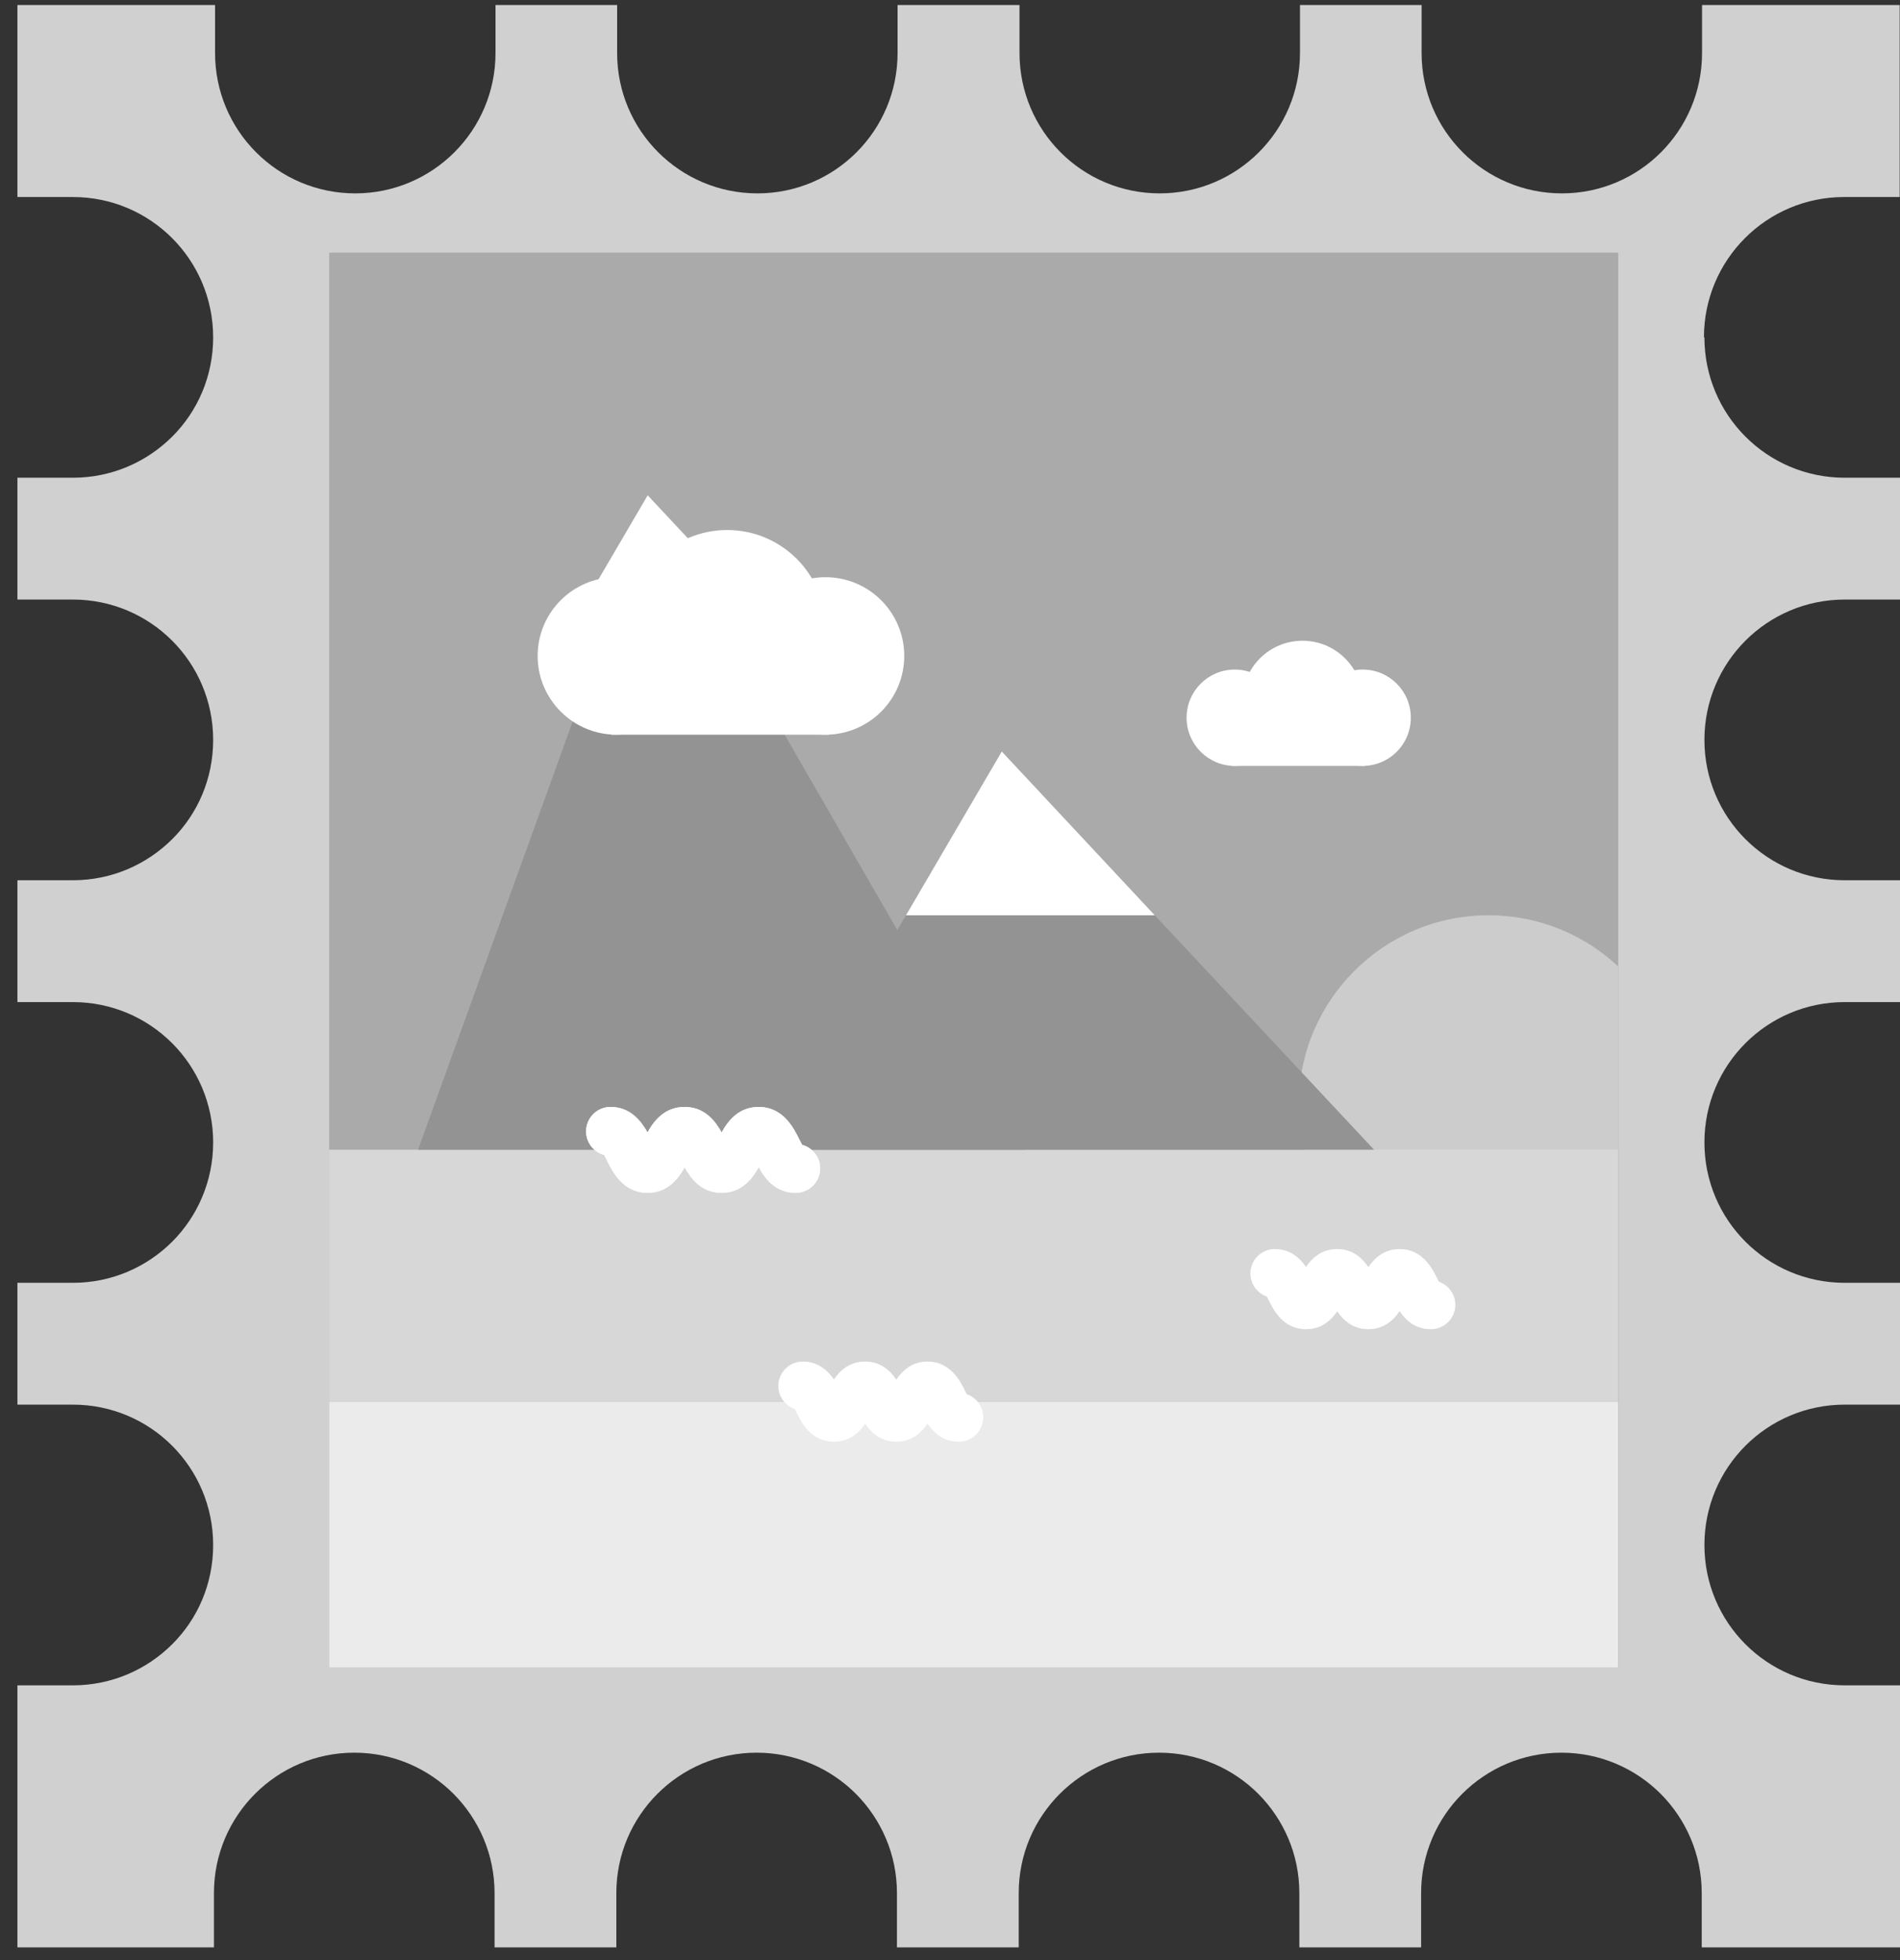 <svg width="96" height="99" viewBox="0 0 96 99" fill="none" xmlns="http://www.w3.org/2000/svg">
<rect x="0" y="0" width="96" height="99" fill="#333333" stroke="none"/>
<g clip-path="url(#clip0_4551_3817)">
<path d="M86.118 17.04C86.118 20.96 89.287 24.129 93.207 24.129H96.008V30.282H93.207C89.287 30.282 86.118 33.45 86.118 37.371C86.118 41.292 89.287 44.46 93.207 44.46H96.008V50.613H93.207C89.287 50.613 86.118 53.782 86.118 57.703C86.118 61.623 89.287 64.792 93.207 64.792H96.008V70.945H93.207C89.287 70.945 86.118 74.113 86.118 78.034C86.118 81.955 89.287 85.123 93.207 85.123H96.008V98.365H85.982V95.613C85.982 93.661 85.19 91.892 83.91 90.604C82.63 89.324 80.853 88.524 78.893 88.524C74.98 88.524 71.804 91.7 71.804 95.613V98.365H65.651V95.613C65.651 93.661 64.859 91.892 63.578 90.604C62.298 89.324 60.53 88.524 58.562 88.524C54.649 88.524 51.472 91.7 51.472 95.613V98.365H45.319V95.613C45.319 93.661 44.527 91.892 43.247 90.604C41.967 89.324 40.191 88.524 38.23 88.524C34.318 88.524 31.141 91.7 31.141 95.613V98.365H24.988V95.613C24.988 93.661 24.196 91.892 22.916 90.604C21.635 89.324 19.867 88.524 17.899 88.524C13.986 88.524 10.81 91.7 10.81 95.613V98.365H0.88V85.123H3.68C5.641 85.123 7.409 84.331 8.697 83.051C9.985 81.771 10.77 80.002 10.77 78.034C10.77 74.113 7.601 70.945 3.68 70.945H0.88V64.792H3.68C5.641 64.792 7.409 64 8.697 62.719C9.977 61.439 10.77 59.663 10.77 57.703C10.77 53.782 7.601 50.613 3.68 50.613H0.88V44.46H3.68C5.641 44.46 7.409 43.668 8.697 42.388C9.985 41.108 10.77 39.34 10.77 37.371C10.77 33.45 7.601 30.282 3.68 30.282H0.88V24.129H3.68C5.641 24.129 7.409 23.337 8.697 22.057C9.985 20.776 10.77 19 10.77 17.04C10.77 13.119 7.601 9.951 3.68 9.951H0.88V0.253H10.866V2.677C10.866 6.598 14.034 9.767 17.947 9.767C21.859 9.767 25.036 6.598 25.036 2.677V0.253H31.181V2.677C31.181 6.598 34.358 9.767 38.27 9.767C42.183 9.767 45.351 6.598 45.351 2.677V0.253H51.512V2.677C51.512 6.598 54.681 9.767 58.594 9.767C62.506 9.767 65.683 6.598 65.683 2.677V0.253H71.828V2.677C71.828 6.598 75.004 9.767 78.917 9.767C82.83 9.767 85.998 6.598 85.998 2.677V0.253H95.984V9.951H93.183C89.263 9.951 86.094 13.119 86.094 17.04H86.118Z" fill="#D0D0D0"/>
<path d="M81.766 12.751V84.203H16.634V12.751C16.634 12.751 16.651 12.751 16.659 12.751H81.757H81.766Z" fill="#D7D7D7"/>
<path d="M81.766 12.759V84.227H16.634V12.759C16.634 12.759 16.651 12.735 16.659 12.759H81.757H81.766Z" fill="#AAAAAA"/>
<path d="M78.853 61.015H67.147C66.179 59.519 65.619 57.734 65.619 55.822C65.619 50.525 69.916 46.228 75.213 46.228C77.741 46.228 80.045 47.205 81.758 48.813V58.111C81.758 59.719 80.453 61.015 78.853 61.015Z" fill="#CCCCCC"/>
<path d="M81.757 58.071H16.634V70.793H81.757V58.071Z" fill="#D7D7D7"/>
<path d="M81.757 70.793H16.634V84.227H81.757V70.793Z" fill="#EBEBEB"/>
<path d="M64.819 36.251C64.819 37.595 63.731 38.683 62.386 38.683C61.042 38.683 59.954 37.595 59.954 36.251C59.954 34.907 61.042 33.818 62.386 33.818C63.731 33.818 64.819 34.907 64.819 36.251Z" fill="white"/>
<path d="M71.284 36.251C71.284 37.595 70.196 38.683 68.852 38.683C67.507 38.683 66.419 37.595 66.419 36.251C66.419 34.907 67.507 33.818 68.852 33.818C70.196 33.818 71.284 34.907 71.284 36.251Z" fill="white"/>
<path d="M68.852 35.403C68.852 37.083 67.491 38.443 65.811 38.443C64.131 38.443 62.77 37.083 62.77 35.403C62.77 33.722 64.131 32.362 65.811 32.362C67.491 32.362 68.852 33.722 68.852 35.403Z" fill="white"/>
<path d="M68.964 35.795H62.227V38.683H68.964V35.795Z" fill="white"/>
<path d="M38.846 53.238C37.822 53.238 37.286 52.517 36.974 51.941C36.662 52.51 36.126 53.238 35.102 53.238C34.078 53.238 33.55 52.517 33.23 51.949C32.917 52.517 32.381 53.238 31.357 53.238C30.125 53.238 29.597 52.181 29.317 51.621C29.269 51.533 29.213 51.413 29.165 51.325C28.637 51.181 28.253 50.701 28.253 50.133C28.253 49.453 28.805 48.901 29.485 48.901C30.501 48.901 31.037 49.621 31.357 50.189C31.669 49.621 32.205 48.901 33.23 48.901C34.254 48.901 34.782 49.621 35.102 50.189C35.414 49.621 35.95 48.901 36.974 48.901C38.206 48.901 38.734 49.957 39.014 50.517C39.062 50.605 39.118 50.725 39.166 50.813C39.695 50.957 40.079 51.437 40.079 52.005C40.079 52.685 39.527 53.238 38.846 53.238Z" fill="white"/>
<path d="M48.44 72.817C47.648 72.817 47.168 72.353 46.864 71.905C46.56 72.353 46.08 72.817 45.287 72.817C44.495 72.817 44.015 72.353 43.711 71.913C43.407 72.361 42.927 72.817 42.135 72.817C40.975 72.817 40.479 71.825 40.247 71.345C40.223 71.297 40.191 71.233 40.159 71.169C39.678 71.001 39.326 70.545 39.326 70.001C39.326 69.321 39.879 68.769 40.559 68.769C41.351 68.769 41.831 69.233 42.135 69.673C42.439 69.225 42.919 68.769 43.711 68.769C44.503 68.769 44.983 69.233 45.287 69.681C45.592 69.233 46.072 68.769 46.864 68.769C48.024 68.769 48.52 69.761 48.76 70.241C48.784 70.289 48.816 70.353 48.848 70.417C49.328 70.585 49.68 71.041 49.68 71.585C49.68 72.265 49.128 72.817 48.448 72.817H48.44Z" fill="white"/>
<path d="M72.292 67.136C71.5 67.136 71.02 66.672 70.716 66.224C70.412 66.672 69.932 67.136 69.139 67.136C68.347 67.136 67.867 66.672 67.563 66.232C67.259 66.68 66.779 67.136 65.987 67.136C64.827 67.136 64.331 66.144 64.099 65.664C64.075 65.616 64.043 65.552 64.011 65.488C63.531 65.32 63.178 64.864 63.178 64.32C63.178 63.639 63.731 63.087 64.411 63.087C65.203 63.087 65.683 63.551 65.987 63.992C66.291 63.544 66.771 63.087 67.563 63.087C68.355 63.087 68.835 63.551 69.139 64C69.444 63.551 69.924 63.087 70.716 63.087C71.876 63.087 72.372 64.08 72.612 64.56C72.636 64.608 72.668 64.672 72.7 64.736C73.18 64.904 73.532 65.36 73.532 65.904C73.532 66.584 72.98 67.136 72.3 67.136H72.292Z" fill="white"/>
<path d="M21.123 58.071L32.91 25.433L51.737 58.071H21.123Z" fill="#939393"/>
<path d="M69.427 58.071H38.83L45.776 46.228L50.616 37.955L58.346 46.228L69.427 58.071Z" fill="#939393"/>
<path d="M35.118 33.13C35.118 35.323 33.334 37.107 31.141 37.107C28.949 37.107 27.165 35.323 27.165 33.13C27.165 30.938 28.941 29.154 31.141 29.154C33.342 29.154 35.118 30.938 35.118 33.13Z" fill="white"/>
<path d="M45.688 33.13C45.688 35.323 43.911 37.107 41.711 37.107C39.51 37.107 37.734 35.323 37.734 33.13C37.734 30.938 39.51 29.154 41.711 29.154C43.911 29.154 45.688 30.938 45.688 33.13Z" fill="white"/>
<path d="M36.742 36.707C39.486 36.707 41.711 34.483 41.711 31.738C41.711 28.994 39.486 26.77 36.742 26.77C33.998 26.77 31.773 28.994 31.773 31.738C31.773 34.483 33.998 36.707 36.742 36.707Z" fill="white"/>
<path d="M41.887 32.387H30.877V37.108H41.887V32.387Z" fill="white"/>
<path d="M40.207 60.247C39.182 60.247 38.646 59.527 38.334 58.951C38.022 59.519 37.486 60.247 36.462 60.247C35.438 60.247 34.91 59.527 34.59 58.959C34.278 59.527 33.742 60.247 32.717 60.247C31.485 60.247 30.957 59.191 30.677 58.631C30.629 58.543 30.573 58.423 30.525 58.335C29.997 58.191 29.613 57.711 29.613 57.142C29.613 56.462 30.165 55.91 30.845 55.91C31.861 55.91 32.397 56.63 32.717 57.198C33.029 56.63 33.566 55.91 34.59 55.91C35.614 55.91 36.142 56.63 36.462 57.198C36.774 56.63 37.31 55.91 38.334 55.91C39.566 55.91 40.095 56.966 40.375 57.526C40.423 57.614 40.479 57.734 40.527 57.822C41.055 57.967 41.439 58.447 41.439 59.015C41.439 59.695 40.887 60.247 40.207 60.247Z" fill="white"/>
<path d="M40.207 60.247C39.182 60.247 38.646 59.527 38.334 58.951C38.022 59.519 37.486 60.247 36.462 60.247C35.438 60.247 34.91 59.527 34.59 58.959C34.278 59.527 33.742 60.247 32.717 60.247C31.485 60.247 30.957 59.191 30.677 58.631C30.629 58.543 30.573 58.423 30.525 58.335C29.997 58.191 29.613 57.711 29.613 57.142C29.613 56.462 30.165 55.91 30.845 55.91C31.861 55.91 32.397 56.63 32.717 57.198C33.029 56.63 33.566 55.91 34.59 55.91C35.614 55.91 36.142 56.63 36.462 57.198C36.774 56.63 37.31 55.91 38.334 55.91C39.566 55.91 40.095 56.966 40.375 57.526C40.423 57.614 40.479 57.734 40.527 57.822C41.055 57.967 41.439 58.447 41.439 59.015C41.439 59.695 40.887 60.247 40.207 60.247Z" fill="white"/>
<path d="M58.346 46.228H45.776L50.616 37.955L58.346 46.228Z" fill="white"/>
<path d="M40.455 33.282H27.884L32.725 25.017L40.455 33.282Z" fill="white"/>
</g>
<defs>
<clipPath id="clip0_4551_3817">
<rect width="95.12" height="98.105" fill="white" transform="translate(0.88 0.253)"/>
</clipPath>
</defs>
</svg>
